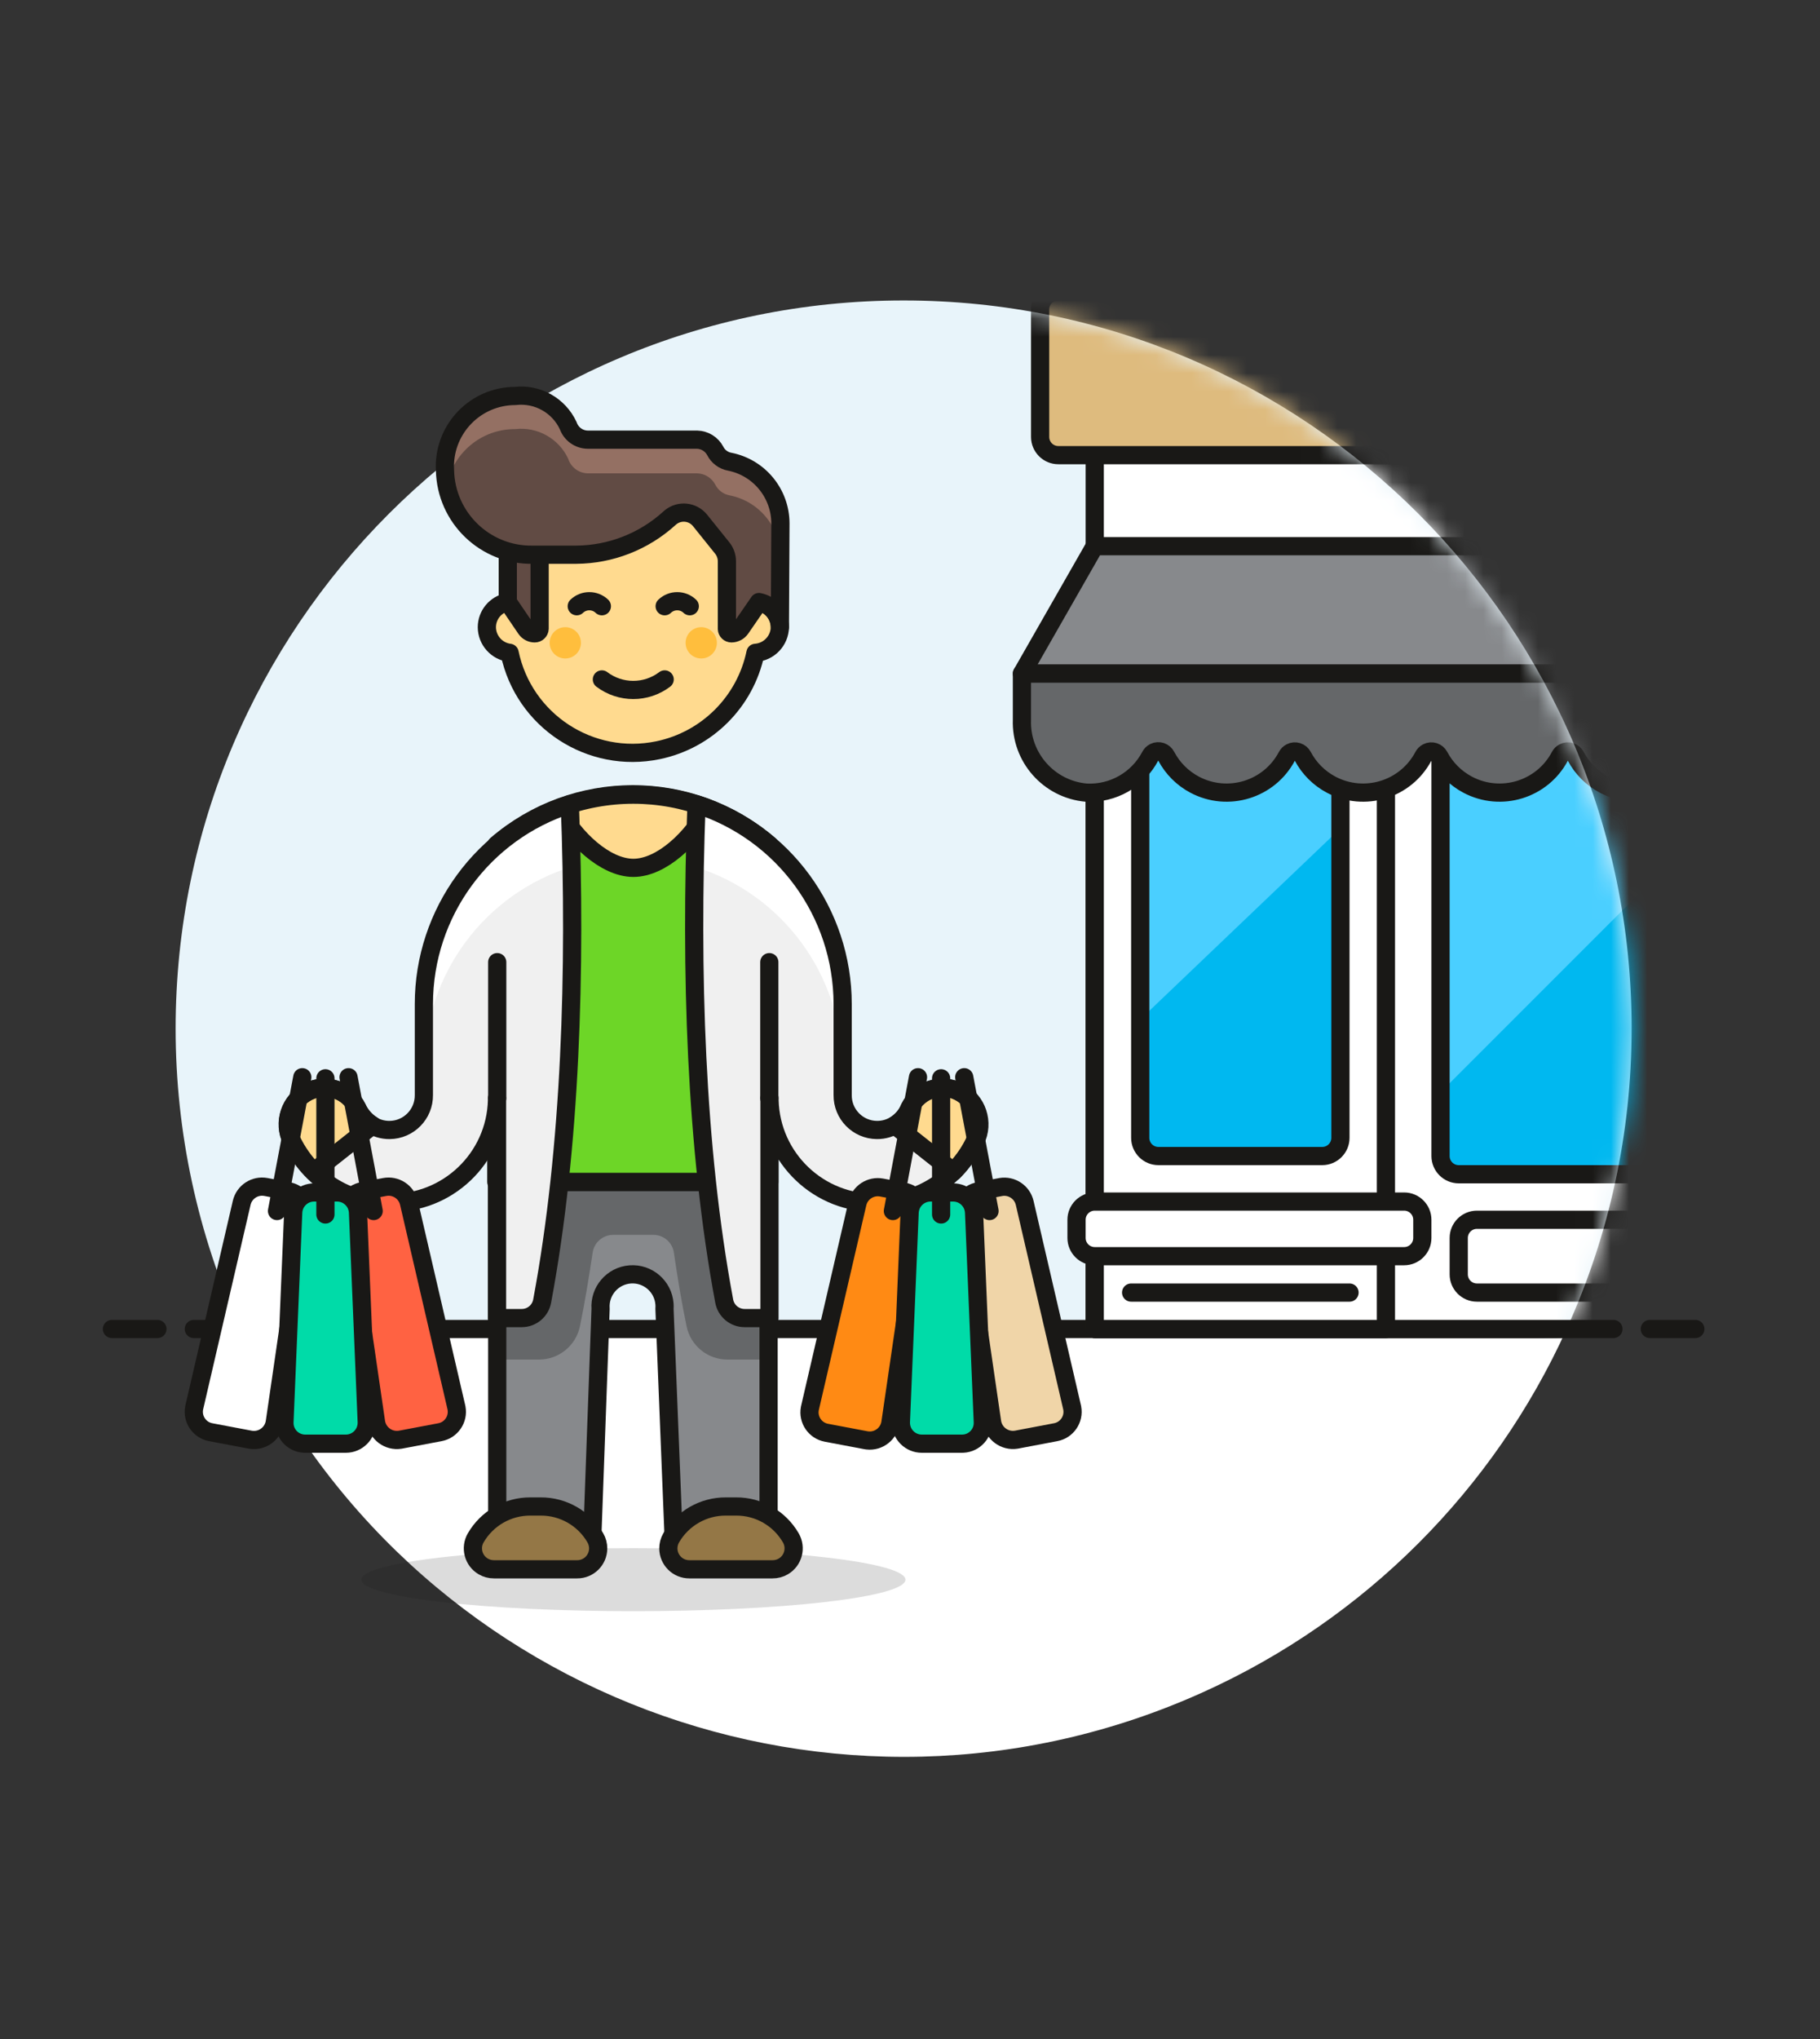 <svg xmlns="http://www.w3.org/2000/svg" xmlns:xlink="http://www.w3.org/1999/xlink" version="1.1" viewBox="0 0 100 112"><rect x="0" y="0" width="100" height="112" fill="#333333" stroke="none"/><defs><mask id="mask-1" maskContentUnits="userSpaceOnUse" maskUnits="objectBoundingBox"><g fill="#FFF"><use transform="translate(5.745, 12.595)" xlink:href="#path-1"/></g></mask><path id="path-8" d="M1.552,0.336c0.336,0.336 0.336,0.88 0,1.216c-0.336,0.336 -0.88,0.336 -1.216,0c-0.336,-0.336 -0.336,-0.88 0,-1.216c0.336,-0.336 0.88,-0.336 1.216,0"/><path id="path-4" d="M7.767,10.97v5l6.99409e-08,6.80404e-06c0.011,1.049 -0.831,1.909 -1.88,1.919c-0.79,0.008 -1.503,-0.473 -1.79,-1.209l9.43432e-08,1.88686e-07c-0.497,-0.994 -1.706,-1.397 -2.7,-0.9c-0.994,0.497 -1.397,1.706 -0.9,2.7c0,0 0,0 0,0l-3.31897e-07,-7.14998e-07c0.97,2.089 3.067,3.421 5.37,3.41l2.61718e-07,6.34418e-09c3.191,0.077 5.841,-2.447 5.918,-5.638c0.001,-0.037 0.001,-0.075 0.002,-0.112v12.08h1.35l7.30477e-09,4.91838e-11c0.555,0.004 1.033,-0.393 1.13,-0.94c1.58,-8.45 1.86,-18.19 1.52,-27.28l-3.10094e-07,9.88872e-08c-4.775,1.523 -8.018,5.958 -8.02,10.97Z"/><path id="path-12" d="M1,3c-0.552,0 -1,-0.448 -1,-1v-1c0,-0.552 0.448,-1 1,-1h17c0.552,0 1,0.448 1,1v1c0,0.552 -0.448,1 -1,1Z"/><path id="path-14" d="M1,24c-0.552,0 -1,-0.448 -1,-1v-22c0,-0.552 0.448,-1 1,-1h9c0.552,0 1,0.448 1,1v22c0,0.552 -0.448,1 -1,1Z"/><path id="path-7" d="M0,7.48v-7.48"/><path id="path-10" d="M1,25c-0.552,0 -1,-0.448 -1,-1v-23c0,-0.552 0.448,-1 1,-1h12c0.552,0 1,0.448 1,1v23c0,0.552 -0.448,1 -1,1Z"/><path id="path-2" d="M0,0h2.5"/><path id="path-9" d="M18.516,12.84l6.53575e-09,6.57807e-07c-0.007,-0.675 -0.487,-1.252 -1.15,-1.38l-1,1.45l1.60715e-08,-2.30847e-08c-0.116,0.167 -0.306,0.268 -0.51,0.27l4.98425e-09,-3.97904e-12c-0.134,0 -0.245,-0.106 -0.25,-0.24v-3.72l4.43369e-08,1.82856e-05c-0.001,-0.261 -0.089,-0.515 -0.25,-0.72l-1.23,-1.53l1.40189e-08,1.71891e-08c-0.401,-0.492 -1.126,-0.566 -1.618,-0.164c-0.021,0.017 -0.042,0.036 -0.062,0.054l-2.50488e-07,2.27745e-07c-1.402,1.275 -3.225,1.987 -5.12,2h-2.39l-2.7341e-07,4.6752e-09c-2.61,0.045 -4.765,-2.03 -4.82,-4.64l-8.4709e-08,-1.55875e-06c-0.116,-2.134 1.52,-3.958 3.654,-4.074c0.069,-0.004 0.137,-0.006 0.206,-0.006l-1.27253e-07,1.46326e-08c1.22,-0.14 2.392,0.517 2.91,1.63l3.15339e-08,9.00745e-08c0.161,0.459 0.593,0.768 1.08,0.77h6l4.78217e-08,1.10547e-09c0.421,0.01 0.804,0.247 1,0.62l-3.84919e-08,-7.59451e-08c0.157,0.309 0.449,0.528 0.79,0.59l1.80063e-07,3.55403e-08c1.62,0.32 2.788,1.739 2.79,3.39Z"/><path id="path-1" d="M72.189,15.621c15.621,15.621 15.621,40.948 0,56.569c-15.621,15.621 -40.948,15.621 -56.569,0c-15.621,-15.621 -15.621,-40.948 -1.42109e-14,-56.569c15.621,-15.621 40.948,-15.621 56.569,-1.42109e-14"/><path id="path-11" d="M0,0h16v36h-16Z"/><path id="path-15" d="M10,0h-9h-4.37114e-08c-0.552,2.41411e-08 -1,0.448 -1,1c0,0 0,0 0,0v15.5l11,-10.5v-5v0c0,-0.552 -0.448,-1 -1,-1Z"/><path id="path-5" d="M0,0v7.47"/><path id="path-6" d="M8.37,10.97v5l-6.98113e-08,6.79142e-06c-0.011,1.049 0.831,1.909 1.88,1.919c0.79,0.008 1.503,-0.473 1.79,-1.209l-7.38255e-08,1.47651e-07c0.497,-0.994 1.706,-1.397 2.7,-0.9c0.994,0.497 1.397,1.706 0.9,2.7l1.89002e-07,-4.07163e-07c-0.97,2.089 -3.067,3.421 -5.37,3.41l-7.80459e-08,1.89188e-09c-3.191,0.077 -5.841,-2.447 -5.918,-5.638c-0.001,-0.037 -0.001,-0.075 -0.002,-0.112v12.08h-1.36l2.8931e-08,-1.94817e-10c-0.555,0.004 -1.033,-0.393 -1.13,-0.94c-1.58,-8.46 -1.86,-18.19 -1.52,-27.28l-3.85014e-07,-1.22392e-07c4.779,1.519 8.026,5.955 8.03,10.97Z"/><path id="path-3" d="M0,0v20.7h5.18l0.5,-13.73l-5.75922e-08,-7.6242e-07c-0.073,-0.969 0.653,-1.814 1.622,-1.888c0.969,-0.073 1.814,0.653 1.888,1.622c0.007,0.088 0.007,0.177 -1.11751e-08,0.265l0.55,13.73h5.17v-20.7Z"/><path id="path-13" d="M0,0h12"/></defs><g fill="#E8F4FA"><path d="M80,39.996l1.75431e-07,0.004c-1.42109e-14,-22.091 -17.909,-40 -40,-40c-22.091,7.10543e-15 -40,17.909 -40,40c0,5.688 1.213,11.311 3.558,16.493h72.871l3.78746e-07,-8.33615e-07c2.354,-5.181 3.571,-10.806 3.57,-16.497Z" transform="translate(9.65, 16.504)"/><path fill="#FFF" d="M1.56863e-06,3.46229e-06l-1.56863e-06,-3.46229e-06c9.117,20.122 32.82,29.044 52.942,19.928c8.84,-4.005 15.923,-11.088 19.928,-19.928Z" transform="translate(13.21, 73)"/><path fill="none" stroke="#191816" stroke-linecap="round" stroke-linejoin="round" stroke-width="1" d="M0,0h78" transform="translate(10.65, 73)"/><use fill="none" stroke="#191816" stroke-linecap="round" stroke-linejoin="round" stroke-width="1" transform="translate(6.15, 73)" xlink:href="#path-2"/><use fill="none" stroke="#191816" stroke-linecap="round" stroke-linejoin="round" stroke-width="1" transform="translate(90.65, 73)" xlink:href="#path-2"/></g><g fill="none"><use transform="translate(5.745, 12.595)" xlink:href="#path-1"/><use fill="#87898C" transform="translate(27.32, 64.92)" xlink:href="#path-3"/><path fill="#656769" d="M0,0v9.76h2.3l9.77805e-08,-2.35957e-10c1.095,-0.003 2.036,-0.776 2.25,-1.85c0.27,-1.32 0.49,-2.68 0.69,-4l-3.20865e-08,2.5936e-07c0.071,-0.574 0.561,-1.004 1.14,-1h2.2l-5.70904e-08,-6.86526e-11c0.575,0.001 1.059,0.429 1.13,1c0.2,1.36 0.42,2.72 0.69,4l2.67731e-08,1.3682e-07c0.213,1.087 1.173,1.866 2.28,1.85h2.3v-9.76Z" transform="translate(27.32, 64.92)"/><use stroke="#191816" stroke-linecap="round" stroke-linejoin="round" stroke-width="1" transform="translate(27.32, 64.92)" xlink:href="#path-3"/><path fill="#191816" d="M26.981,0.676c5.838,0.676 5.838,1.771 0,2.447c-5.838,0.676 -15.304,0.676 -21.142,0c-5.838,-0.676 -5.838,-1.771 -3.55271e-15,-2.447c5.838,-0.676 15.304,-0.676 21.142,0" opacity=".15" transform="translate(18.39, 84.871)"/><path fill="#947746" stroke="#191816" stroke-linecap="round" stroke-linejoin="round" stroke-width="1" d="M5.89,3.455l2.0264e-08,1.23123e-10c0.635,0.004 1.153,-0.508 1.157,-1.143c0.001,-0.206 -0.053,-0.409 -0.157,-0.587l2.91986e-08,5.03797e-08c-0.62,-1.069 -1.764,-1.725 -3,-1.72h-0.57l9.4811e-08,4.14573e-10c-1.236,-0.005 -2.38,0.651 -3,1.72l-5.32866e-08,9.12282e-08c-0.32,0.548 -0.135,1.253 0.413,1.573c0.178,0.104 0.381,0.158 0.587,0.157Z" transform="translate(25.82, 82.745)"/><path fill="#947746" stroke="#191816" stroke-linecap="round" stroke-linejoin="round" stroke-width="1" d="M1.158,3.455l1.62898e-08,-9.89644e-11c-0.635,0.004 -1.153,-0.508 -1.157,-1.143c-0.001,-0.206 0.053,-0.409 0.157,-0.587l2.57911e-08,-4.45003e-08c0.62,-1.069 1.764,-1.725 3,-1.72h0.57l1.48514e-08,-6.49436e-11c1.236,-0.005 2.38,0.651 3,1.72l2.5795e-09,4.41619e-09c0.32,0.548 0.135,1.253 -0.413,1.573c-0.178,0.104 -0.381,0.158 -0.587,0.157Z" transform="translate(36.722, 82.745)"/><path fill="#6DD627" stroke="#191816" stroke-linecap="round" stroke-linejoin="round" stroke-width="1" d="M15,3.71l2.61914e-07,2.25327e-07c-4.312,-3.71 -10.688,-3.71 -15,-4.50654e-07v18.51h15Z" transform="translate(27.27, 42.7)"/><path fill="#FFDA8F" stroke="#191816" stroke-linecap="round" stroke-linejoin="round" stroke-width="1" d="M4.12,0.001l-6.6323e-07,-3.972e-10c-1.408,-0.001 -2.805,0.257 -4.12,0.76c0.85,1.62 2.57,3.26 4.12,3.26c1.55,0 3.26,-1.64 4.11,-3.26l-6.36397e-08,-2.43729e-08c-1.312,-0.502 -2.705,-0.76 -4.11,-0.76Z" transform="translate(30.68, 43.649)"/><use fill="#F0F0F0" transform="translate(15.523, 44.18)" xlink:href="#path-4"/><path fill="#FFF" d="M8.013,0l-2.52853e-07,8.11403e-08c-4.778,1.533 -8.013,5.982 -8,11v3.42l8.78963e-09,1.27375e-05c-0.003,-5.052 3.291,-9.515 8.12,-11c-0.04,-1.14 -0.08,-2.28 -0.12,-3.42Z" transform="translate(23.306, 44.18)"/><path fill="#FFDA8F" stroke="#191816" stroke-linecap="round" stroke-linejoin="round" stroke-width="1" d="M4.097,1.397l9.43432e-08,1.88686e-07c-0.497,-0.994 -1.706,-1.397 -2.7,-0.9c-0.994,0.497 -1.397,1.706 -0.9,2.7c0,0 3.55271e-15,0 3.55271e-15,0l2.97855e-07,6.04797e-07c0.309,0.628 0.718,1.202 1.21,1.7l3.23,-2.55l5.14035e-09,3.18292e-09c-0.367,-0.227 -0.659,-0.558 -0.84,-0.95Z" transform="translate(15.533, 59.463)"/><use stroke="#191816" stroke-linecap="round" stroke-linejoin="round" stroke-width="1" transform="translate(27.32, 52.85)" xlink:href="#path-5"/><use stroke="#191816" stroke-linecap="round" stroke-linejoin="round" stroke-width="1" transform="translate(15.523, 44.18)" xlink:href="#path-4"/><use fill="#F0F0F0" transform="translate(37.93, 44.18)" xlink:href="#path-6"/><path fill="#FFF" d="M0.12,0l6.01521e-07,1.93028e-07c4.778,1.533 8.013,5.982 8,11v3.42l-8.17662e-09,1.18499e-05c0.003,-5.052 -3.291,-9.515 -8.12,-11c0.04,-1.14 0.08,-2.28 0.12,-3.42Z" transform="translate(38.15, 44.18)"/><path fill="#FFDA8F" stroke="#191816" stroke-linecap="round" stroke-linejoin="round" stroke-width="1" d="M0.84,1.397l-7.38255e-08,1.47651e-07c0.497,-0.994 1.706,-1.397 2.7,-0.9c0.994,0.497 1.397,1.706 0.9,2.7l-3.49947e-08,7.10571e-08c-0.309,0.628 -0.718,1.202 -1.21,1.7l-3.23,-2.55l-3.69861e-08,2.29019e-08c0.367,-0.227 0.659,-0.558 0.84,-0.95Z" transform="translate(49.16, 59.463)"/><use stroke="#191816" stroke-linecap="round" stroke-linejoin="round" stroke-width="1" transform="translate(42.27, 52.85)" xlink:href="#path-5"/><use stroke="#191816" stroke-linecap="round" stroke-linejoin="round" stroke-width="1" transform="translate(37.93, 44.18)" xlink:href="#path-6"/><path fill="#FF8A14" stroke="#191816" stroke-linecap="round" stroke-linejoin="round" stroke-width="1" d="M4.548,12.992l-1.96471e-08,1.71186e-07c-0.072,0.631 -0.643,1.084 -1.274,1.011c-0.026,-0.003 -0.051,-0.007 -0.076,-0.011l-2.17,-0.41l-8.60526e-08,-1.59518e-08c-0.619,-0.115 -1.028,-0.71 -0.913,-1.329c0.004,-0.021 0.008,-0.041 0.013,-0.061l2.6,-11.21l2.80407e-08,-1.20485e-07c0.139,-0.599 0.725,-0.982 1.33,-0.87l1.23,0.23l6.25448e-08,1.15719e-08c0.604,0.112 1.011,0.682 0.92,1.29Z" transform="translate(44.382, 65.118)"/><path stroke="#191816" stroke-linecap="round" stroke-linejoin="round" stroke-width="1" d="M0,7.35l1.38,-7.35" transform="translate(49.06, 59.17)"/><path fill="#F0D5A8" stroke="#191816" stroke-linecap="round" stroke-linejoin="round" stroke-width="1" d="M3.081,13.975l2.16,-0.41l1.21682e-07,-2.25566e-08c0.619,-0.115 1.028,-0.71 0.913,-1.329c-0.004,-0.021 -0.008,-0.041 -0.013,-0.061l-2.6,-11.21l1.5749e-08,6.63334e-08c-0.139,-0.585 -0.706,-0.965 -1.3,-0.87l-1.22,0.23l1.14829e-08,-2.02161e-09c-0.608,0.107 -1.021,0.679 -0.93,1.29l1.66,11.39l-3.86283e-08,-2.52501e-07c0.097,0.633 0.689,1.068 1.322,0.971c0.003,-0 0.005,-0.001 0.008,-0.001Z" transform="translate(52.759, 65.105)"/><path stroke="#191816" stroke-linecap="round" stroke-linejoin="round" stroke-width="1" d="M1.39,7.35l-1.39,-7.35" transform="translate(52.98, 59.17)"/><path fill="#00DBA8" stroke="#191816" stroke-linecap="round" stroke-linejoin="round" stroke-width="1" d="M4.501,12.601l6.26105e-08,1.1868e-06c0.033,0.629 -0.45,1.165 -1.078,1.198c-0.024,0.001 -0.048,0.002 -0.072,0.002h-2.2l-3.11191e-09,2.92744e-12c-0.635,0.001 -1.15,-0.514 -1.151,-1.149c-1.61093e-05,-0.017 0,-0.034 0.001,-0.051l0.48,-11.5l-4.81206e-08,1.10575e-06c0.027,-0.616 0.534,-1.101 1.15,-1.1h1.24l-5.08644e-09,4.80327e-12c0.616,-0.001 1.123,0.484 1.15,1.1Z" transform="translate(49.499, 65.499)"/><use stroke="#191816" stroke-linecap="round" stroke-linejoin="round" stroke-width="1" transform="translate(51.71, 59.23)" xlink:href="#path-7"/><path fill="#FF6242" stroke="#191816" stroke-linecap="round" stroke-linejoin="round" stroke-width="1" d="M3.092,13.992l2.17,-0.41l1.21682e-07,-2.25566e-08c0.619,-0.115 1.028,-0.71 0.913,-1.329c-0.004,-0.021 -0.008,-0.041 -0.013,-0.061l-2.6,-11.21l-1.1986e-08,-5.15011e-08c-0.139,-0.599 -0.725,-0.982 -1.33,-0.87l-1.23,0.23l-1.13652e-07,2.20495e-08c-0.6,0.116 -1.002,0.686 -0.91,1.29l1.66,11.39l-1.7881e-09,-1.17986e-08c0.096,0.633 0.687,1.069 1.321,0.973c0.006,-0.001 0.013,-0.002 0.019,-0.003Z" transform="translate(18.908, 65.088)"/><path stroke="#191816" stroke-linecap="round" stroke-linejoin="round" stroke-width="1" d="M1.38,7.35l-1.38,-7.35" transform="translate(19.15, 59.17)"/><path fill="#FFF" stroke="#191816" stroke-linecap="round" stroke-linejoin="round" stroke-width="1" d="M3.198,13.992l-2.17,-0.41l-8.60526e-08,-1.59518e-08c-0.619,-0.115 -1.028,-0.71 -0.913,-1.329c0.004,-0.021 0.008,-0.041 0.013,-0.061l2.6,-11.21l2.80407e-08,-1.20485e-07c0.139,-0.599 0.725,-0.982 1.33,-0.87l1.22,0.23l2.42048e-08,4.26138e-09c0.608,0.107 1.021,0.679 0.93,1.29l-1.66,11.39l1.82915e-08,-1.21905e-07c-0.095,0.634 -0.686,1.07 -1.319,0.975c-0.01,-0.002 -0.02,-0.003 -0.031,-0.005Z" transform="translate(10.552, 65.088)"/><path stroke="#191816" stroke-linecap="round" stroke-linejoin="round" stroke-width="1" d="M0,7.35l1.39,-7.35" transform="translate(15.22, 59.17)"/><path fill="#00DBA8" stroke="#191816" stroke-linecap="round" stroke-linejoin="round" stroke-width="1" d="M1.183,13.801h2.22l3.96664e-08,3.75024e-11c0.635,0.001 1.15,-0.514 1.151,-1.149c1.61088e-05,-0.017 -0,-0.034 -0.001,-0.051l-0.48,-11.5l4.50535e-08,1.03527e-06c-0.027,-0.616 -0.534,-1.101 -1.15,-1.1h-1.26l4.16409e-08,3.93783e-11c-0.616,-0.001 -1.123,0.484 -1.15,1.1l-0.48,11.5l-5.77151e-09,1.09399e-07c-0.033,0.629 0.45,1.165 1.078,1.198c0.024,0.001 0.048,0.002 0.072,0.002Z" transform="translate(15.597, 65.499)"/><use stroke="#191816" stroke-linecap="round" stroke-linejoin="round" stroke-width="1" transform="translate(17.88, 59.23)" xlink:href="#path-7"/><path fill="#FFDA8F" stroke="#191816" stroke-linecap="round" stroke-linejoin="round" stroke-width="1" d="M16.1,9.2l6.53575e-09,6.57807e-07c-0.007,-0.675 -0.487,-1.252 -1.15,-1.38v-0.92v0c0,-3.811 -3.089,-6.9 -6.9,-6.9c-3.811,0 -6.9,3.089 -6.9,6.9v0.92l-1.21218e-07,2.27412e-08c-0.665,0.125 -1.147,0.704 -1.15,1.38l-4.2624e-08,-7.06597e-06c0.004,0.717 0.539,1.32 1.25,1.41l-1.47155e-07,-7.06431e-07c0.777,3.731 4.431,6.125 8.162,5.348c2.688,-0.56 4.788,-2.66 5.348,-5.348l6.03576e-08,-4.19103e-09c0.745,-0.052 1.326,-0.664 1.34,-1.41Z" transform="translate(26.75, 25.25)"/><use fill="#FFBE3D" transform="translate(30.116, 34.366)" xlink:href="#path-8"/><use fill="#FFBE3D" transform="translate(37.586, 34.366)" xlink:href="#path-8"/><path stroke="#191816" stroke-linecap="round" stroke-linejoin="round" stroke-width="1" d="M1.38,0.368l-2.28387e-09,-2.17719e-09c-0.386,-0.368 -0.994,-0.368 -1.38,4.35438e-09" transform="translate(36.52, 32.932)"/><path stroke="#191816" stroke-linecap="round" stroke-linejoin="round" stroke-width="1" d="M1.78512e-08,0.368l-1.78512e-08,1.70173e-08c0.386,-0.368 0.994,-0.368 1.38,-3.40347e-08" transform="translate(31.69, 32.932)"/><path stroke="#191816" stroke-linecap="round" stroke-linejoin="round" stroke-width="1" d="M3.45,6.94448e-09l9.18371e-09,-6.94448e-09c-1.021,0.772 -2.429,0.772 -3.45,1.3889e-08" transform="translate(33.07, 37.32)"/><path fill="#614B44" stroke="#191816" stroke-linecap="round" stroke-linejoin="round" stroke-width="1" d="M1.37,0.19l8.14632e-08,-7.27095e-10c-0.464,0.004 -0.925,-0.06 -1.37,-0.19v2.84l1,1.47l-3.50598e-08,-5.0676e-08c0.109,0.157 0.289,0.251 0.48,0.25l1.23799e-09,8.45546e-13c0.145,9.96875e-05 0.265,-0.115 0.27,-0.26v-4.11Z" transform="translate(27.9, 30.23)"/><use fill="#614B44" transform="translate(24.334, 21.61)" xlink:href="#path-9"/><path fill="#947063" d="M3.871,2.01l-1.27253e-07,1.46326e-08c1.22,-0.14 2.392,0.517 2.91,1.63l-9.2729e-08,-2.90323e-07c0.15,0.471 0.585,0.793 1.08,0.8h6l4.78217e-08,1.10547e-09c0.421,0.01 0.804,0.247 1,0.62l-3.84919e-08,-7.59451e-08c0.157,0.309 0.449,0.528 0.79,0.59l1.74278e-07,3.43969e-08c1.616,0.319 2.783,1.733 2.79,3.38v-1.89l5.31868e-08,4.09825e-05c-0.002,-1.651 -1.17,-3.07 -2.79,-3.39l-1.05278e-07,-1.92937e-08c-0.341,-0.062 -0.633,-0.281 -0.79,-0.59l-1.7751e-08,-3.37728e-08c-0.196,-0.373 -0.579,-0.61 -1,-0.62h-6l2.96876e-08,1.396e-10c-0.487,-0.002 -0.919,-0.311 -1.08,-0.77l4.46245e-08,9.6e-08c-0.518,-1.113 -1.69,-1.77 -2.91,-1.63l-1.58145e-08,1.75646e-11c-2.137,0.002 -3.868,1.737 -3.866,3.874c7.61943e-05,0.069 0.002,0.137 0.006,0.206l-3.03707e-08,9.07127e-07c-0.011,0.319 0.02,0.638 0.09,0.95l-1.51942e-08,8.89394e-08c0.313,-1.834 1.909,-3.172 3.77,-3.16Z" transform="translate(24.439, 21.56)"/><use stroke="#191816" stroke-linecap="round" stroke-linejoin="round" stroke-width="1" transform="translate(24.334, 21.61)" xlink:href="#path-9"/><g mask="url(#mask-1)"><path fill="#FFF" stroke="#191816" stroke-linecap="round" stroke-linejoin="round" stroke-width="1" d="M0,0h52v57h-52Z" transform="translate(60.15, 16)"/><use fill="#00B8F0" transform="translate(79.15, 39.5)" xlink:href="#path-10"/><path fill="#4ACFFF" d="M14,6.5l-14,14v-19.5l1.42109e-14,1.50996e-07c-8.33927e-08,-0.552 0.448,-1 1,-1h12h-4.37114e-08c0.552,-2.41411e-08 1,0.448 1,1Z" transform="translate(79.15, 39.5)"/><use fill="none" stroke="#191816" stroke-linecap="round" stroke-linejoin="round" stroke-width="1" transform="translate(79.15, 39.5)" xlink:href="#path-10"/><use fill="#FFF" stroke="#191816" stroke-linecap="round" stroke-linejoin="round" stroke-width="1" transform="translate(60.15, 37)" xlink:href="#path-11"/><use fill="#FFF" stroke="#191816" stroke-linecap="round" stroke-linejoin="round" stroke-width="1" transform="translate(59.15, 66)" xlink:href="#path-12"/><use fill="none" stroke="#191816" stroke-linecap="round" stroke-linejoin="round" stroke-width="1" transform="translate(62.15, 71)" xlink:href="#path-13"/><use fill="#00B8F0" transform="translate(62.65, 39.5)" xlink:href="#path-14"/><use fill="#4ACFFF" transform="translate(62.65, 39.5)" xlink:href="#path-15"/><use fill="none" stroke="#191816" stroke-linecap="round" stroke-linejoin="round" stroke-width="1" transform="translate(62.65, 39.5)" xlink:href="#path-14"/><use fill="#00DBA8" stroke="#191816" stroke-linecap="round" stroke-linejoin="round" stroke-width="1" transform="translate(96.15, 37)" xlink:href="#path-11"/><use fill="#00DBA8" stroke="#191816" stroke-linecap="round" stroke-linejoin="round" stroke-width="1" transform="translate(95.15, 66)" xlink:href="#path-12"/><use fill="none" stroke="#191816" stroke-linecap="round" stroke-linejoin="round" stroke-width="1" transform="translate(98.15, 71)" xlink:href="#path-13"/><use fill="#00B8F0" transform="translate(98.65, 39.5)" xlink:href="#path-14"/><use fill="#4ACFFF" transform="translate(98.65, 39.5)" xlink:href="#path-15"/><use fill="none" stroke="#191816" stroke-linecap="round" stroke-linejoin="round" stroke-width="1" transform="translate(98.65, 39.5)" xlink:href="#path-14"/><path fill="#FFF" stroke="#191816" stroke-linecap="round" stroke-linejoin="round" stroke-width="1" d="M1,4c-0.552,0 -1,-0.448 -1,-1v-2c0,-0.552 0.448,-1 1,-1h10c0.552,0 1,0.448 1,1v2c0,0.552 -0.448,1 -1,1Z" transform="translate(80.15, 67)"/><path fill="#DEBB7E" stroke="#191816" stroke-linecap="round" stroke-linejoin="round" stroke-width="1" d="M1,9c-0.552,0 -1,-0.448 -1,-1v-7c0,-0.552 0.448,-1 1,-1h56c0.552,0 1,0.448 1,1v7c0,0.552 -0.448,1 -1,1Z" transform="translate(57.15, 16)"/><path fill="#87898C" stroke="#191816" stroke-linecap="round" stroke-linejoin="round" stroke-width="1" d="M55.99,0h-51.99l-4,7h59.99l-4,-7Z" transform="translate(56.15, 30)"/><path fill="#656769" stroke="#191816" stroke-linecap="round" stroke-linejoin="round" stroke-width="1" d="M60.072,2.54l5.19838e-08,1.62065e-06c0.066,2.064 -1.492,3.821 -3.55,4l1.49834e-07,-7.37882e-09c-1.459,0.072 -2.828,-0.708 -3.51,-2l-4.79426e-09,-9.78245e-09c-0.119,-0.243 -0.413,-0.343 -0.656,-0.224c-0.098,0.048 -0.177,0.127 -0.224,0.224l6.78315e-09,-1.28267e-08c-0.968,1.831 -3.237,2.53 -5.068,1.562c-0.666,-0.352 -1.21,-0.896 -1.562,-1.562l-3.10651e-09,-5.99113e-09c-0.125,-0.24 -0.42,-0.334 -0.661,-0.209c-0.09,0.047 -0.163,0.12 -0.209,0.209l6.78315e-09,-1.28267e-08c-0.968,1.831 -3.237,2.53 -5.068,1.562c-0.666,-0.352 -1.21,-0.896 -1.562,-1.562l-3.10651e-09,-5.99113e-09c-0.125,-0.24 -0.42,-0.334 -0.661,-0.209c-0.09,0.047 -0.163,0.12 -0.209,0.209l6.78315e-09,-1.28267e-08c-0.968,1.831 -3.237,2.53 -5.068,1.562c-0.666,-0.352 -1.21,-0.896 -1.562,-1.562l-3.10651e-09,-5.99113e-09c-0.125,-0.24 -0.42,-0.334 -0.661,-0.209c-0.09,0.047 -0.163,0.12 -0.209,0.209l6.78315e-09,-1.28267e-08c-0.968,1.831 -3.237,2.53 -5.068,1.562c-0.666,-0.352 -1.21,-0.896 -1.562,-1.562l-3.10651e-09,-5.99113e-09c-0.125,-0.24 -0.42,-0.334 -0.661,-0.209c-0.09,0.047 -0.163,0.12 -0.209,0.209l6.78315e-09,-1.28267e-08c-0.968,1.831 -3.237,2.53 -5.068,1.562c-0.666,-0.352 -1.21,-0.896 -1.562,-1.562l-3.10651e-09,-5.99113e-09c-0.125,-0.24 -0.42,-0.334 -0.661,-0.209c-0.09,0.047 -0.163,0.12 -0.209,0.209l6.78315e-09,-1.28267e-08c-0.968,1.831 -3.237,2.53 -5.068,1.562c-0.666,-0.352 -1.21,-0.896 -1.562,-1.562l-4.79426e-09,-9.78245e-09c-0.119,-0.243 -0.413,-0.343 -0.656,-0.224c-0.098,0.048 -0.177,0.127 -0.224,0.224l-3.50824e-08,6.64507e-08c-0.682,1.292 -2.051,2.072 -3.51,2l1.30176e-07,1.13719e-08c-2.056,-0.18 -3.612,-1.937 -3.54,-4v-2.54h60Z" transform="translate(56.078, 37)"/></g></g></svg>